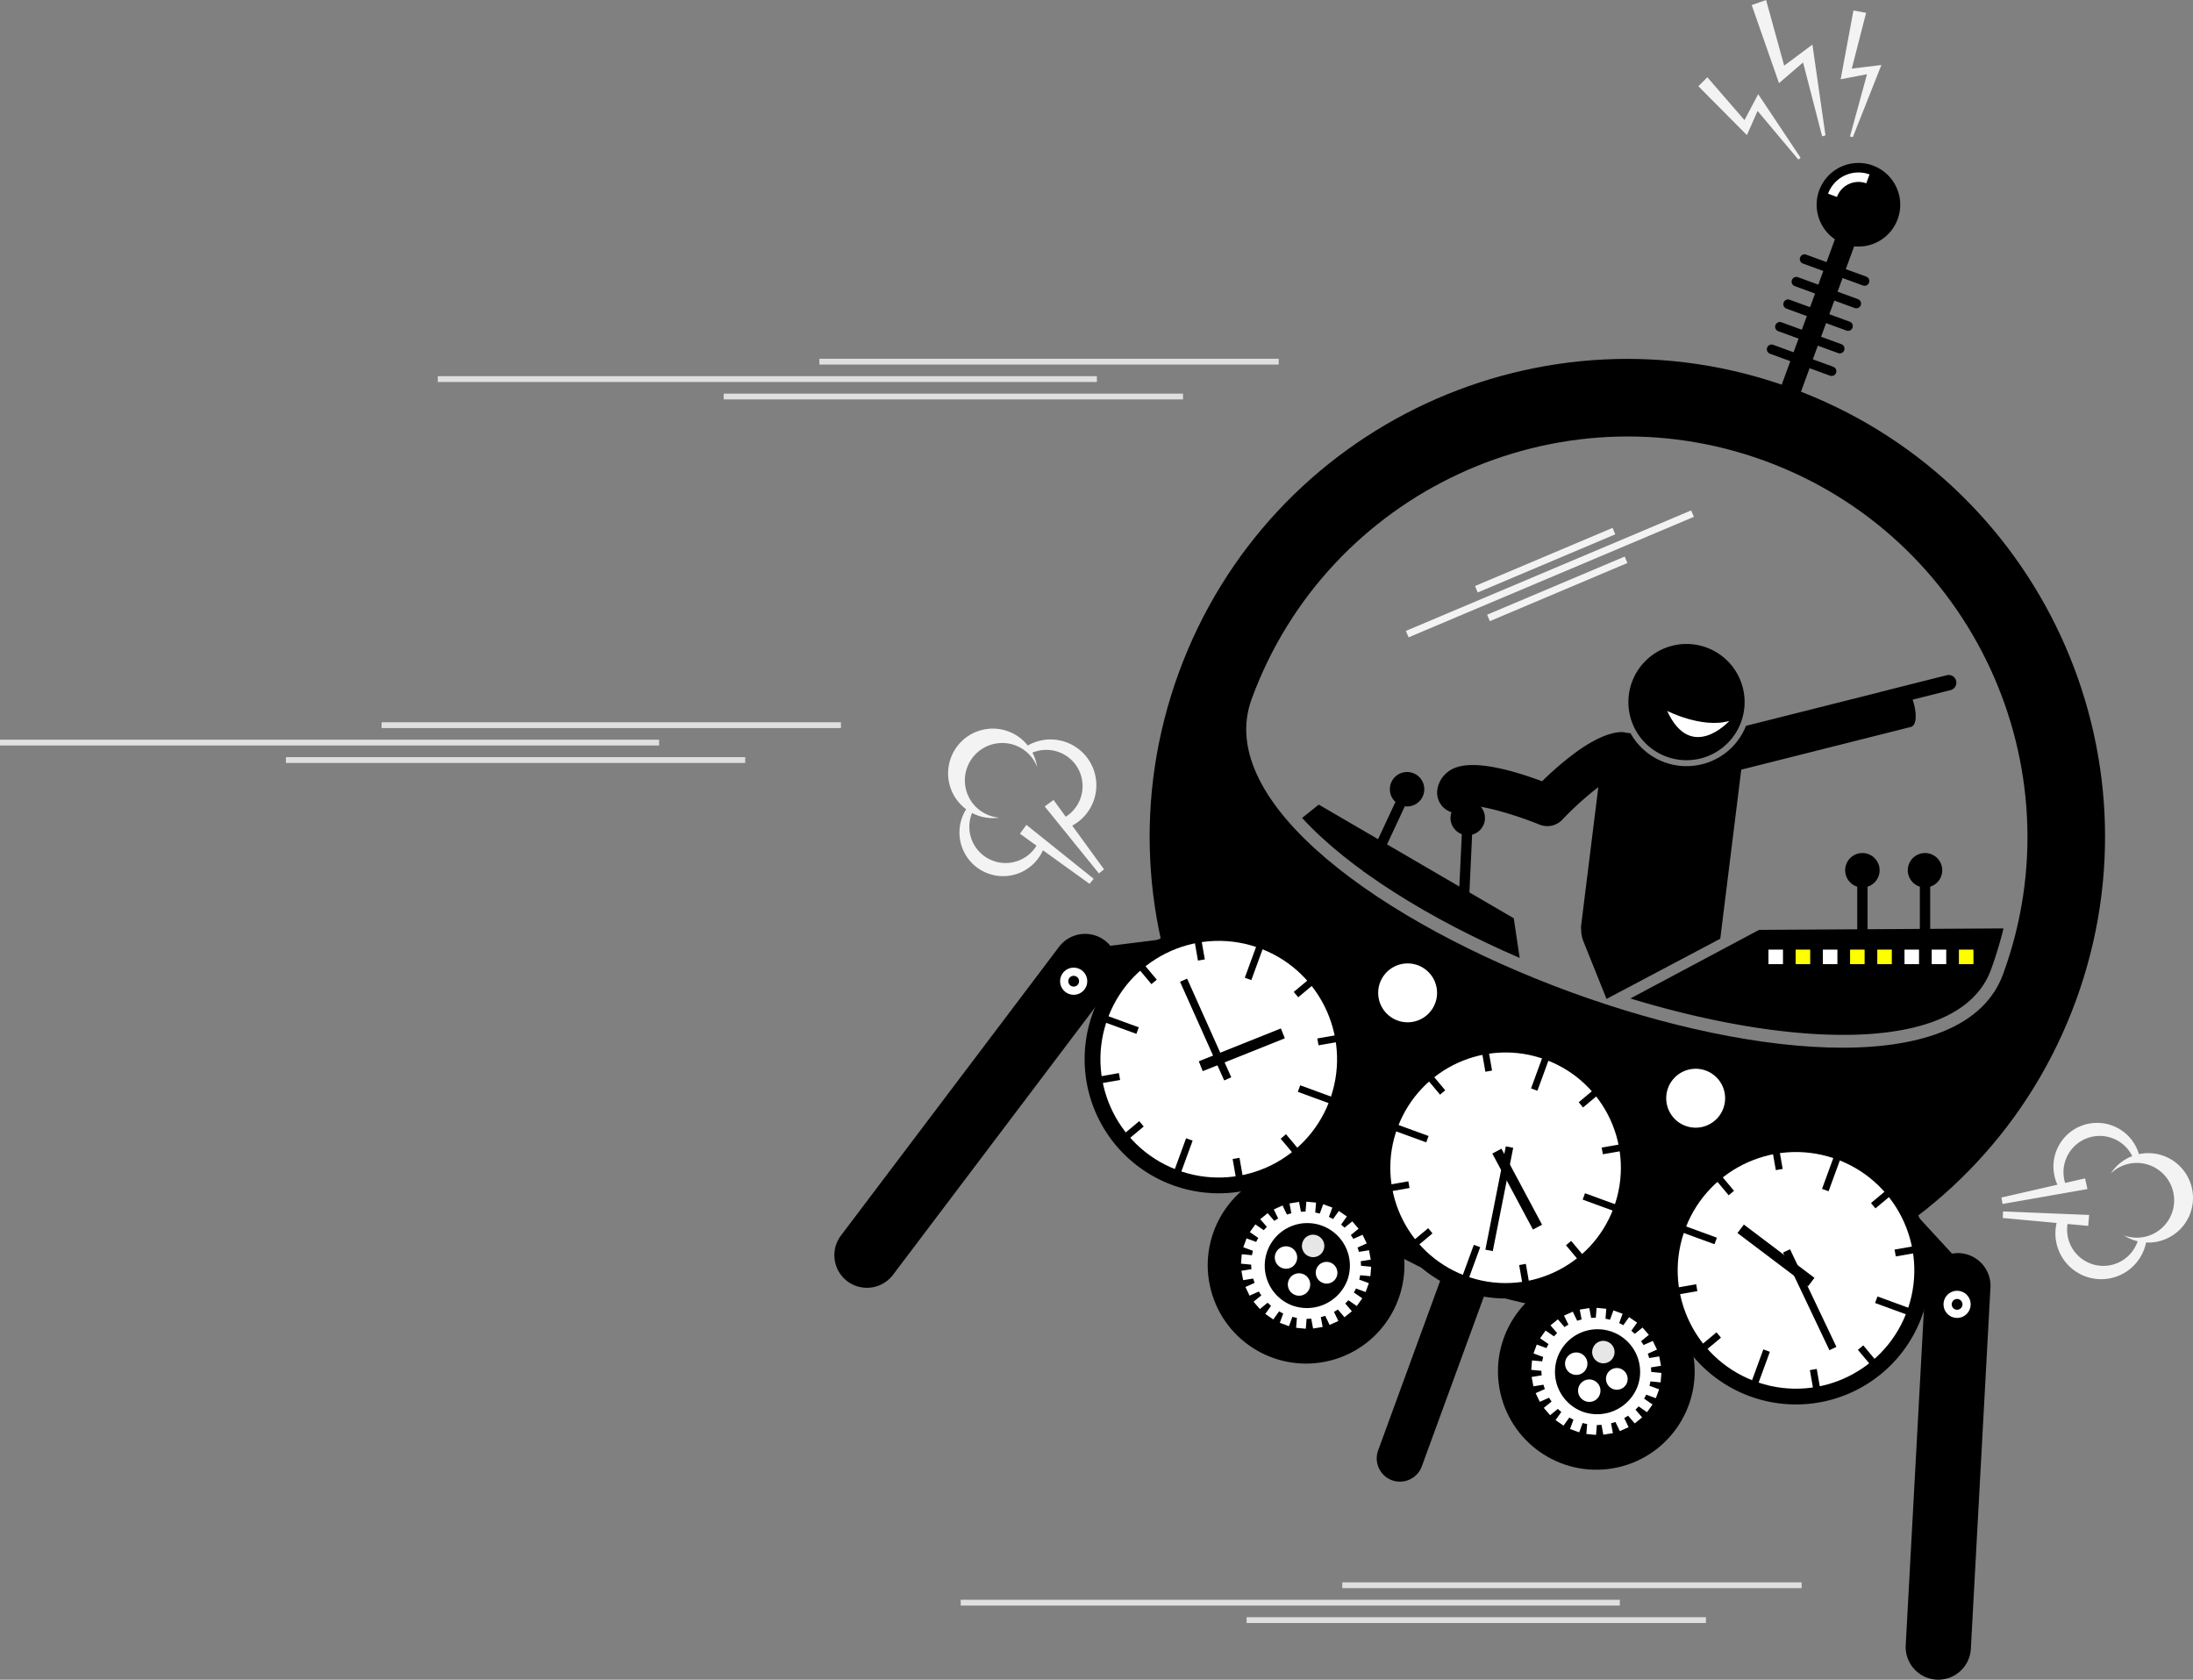 <svg id="Layer_1" data-name="Layer 1" xmlns="http://www.w3.org/2000/svg" viewBox="0 0 849.155 650.338"><rect x="0" y="0" width="849.155" height="650.338" fill="#808080" stroke="none"/><defs><style>.cls-1{opacity:0.9;}.cls-2{fill:#fff;}.cls-3{fill:#e6e6e6;}.cls-4{opacity:0.75;}.cls-5{fill:#ff0;}</style></defs><path d="M1564.476,409.56l65.684-16.54c2.518-.634,2.205-6.249.652-10.556l14.645-3.688a2.975,2.975,0,1,0-1.452-5.769l-25.718,6.476c-.088.022-.167.061-.252.091l-51.732,13.026a24.677,24.677,0,0,1-19.837,15.395,25.06,25.06,0,0,1-4.123.186,24.64,24.64,0,0,1-17.254-7.913,24.973,24.973,0,0,1-3.496-4.805l-1.79-.223a7.953,7.953,0,0,0-2.626-.185c-5.312.514-11.384,3.874-16.963,7.941a119.504,119.504,0,0,0-12.862,11.064c-12.729-4.738-27.554-8.616-34.92-4.644a10.753,10.753,0,0,0-5.571,7.441,8.001,8.001,0,0,0,13.904,6.795c4.55.102,15.661,3.178,25.61,7.191a7.997,7.997,0,0,0,8.826-1.938c2.553-2.716,5.538-5.561,8.543-8.172,1.818-1.579,3.637-3.063,5.379-4.382l-6.639,53.443a7.722,7.722,0,0,0,.01,1.923,12.204,12.204,0,0,0,.871,4.355l8.938,22.25,44.04-23.306Z" transform="translate(-890.235 -111.571)"/><g class="cls-1"><rect class="cls-2" x="1487.181" y="299.543" width="2.709" height="57.823" transform="translate(321.302 -1282.081) rotate(67.087)"/><rect class="cls-2" x="1491.875" y="310.646" width="2.709" height="57.823" transform="translate(334.343 -1279.614) rotate(67.085)"/><rect class="cls-2" x="1489.528" y="274.03" width="2.709" height="119.952" transform="matrix(0.389, 0.921, -0.921, 0.389, 327.797, -1280.843)"/></g><path d="M1400.873,423.096l-6.442,5.154c18.203,19.894,49.46,39.21,84.247,54.207l-2.304-15.361Z" transform="translate(-890.235 -111.571)"/><path d="M1521.538,498.156c63.63,19.351,127.659,21.567,139.628-11.158a150.843,150.843,0,0,0,4.848-15.964l-94.641.562Z" transform="translate(-890.235 -111.571)"/><path d="M1429.223,684.687h0a9.027,9.027,0,0,1-5.361-11.544l37.098-101.429a9.026,9.026,0,0,1,11.544-5.361h0a9.026,9.026,0,0,1,5.361,11.544l-37.098,101.429A9.027,9.027,0,0,1,1429.223,684.687Z" transform="translate(-890.235 -111.571)"/><path d="M1218.315,607.63h0a12.666,12.666,0,0,0,17.689-2.463l84.469-111.795a12.666,12.666,0,0,0-2.463-17.689h0a12.666,12.666,0,0,0-17.689,2.463l-84.469,111.795A12.666,12.666,0,0,0,1218.315,607.63Z" transform="translate(-890.235 -111.571)"/><rect x="1305.108" y="475.641" width="64.466" height="13.952" transform="translate(1834.205 683.068) rotate(172.834)"/><path class="cls-2" d="M1310.908,493.274a5.25,5.25,0,1,1-3.127-6.734A5.25,5.25,0,0,1,1310.908,493.274Z" transform="translate(-890.235 -111.571)"/><path d="M1307.934,492.186a2.083,2.083,0,1,1-1.241-2.672A2.083,2.083,0,0,1,1307.934,492.186Z" transform="translate(-890.235 -111.571)"/><path d="M1640.076,761.891h0a12.666,12.666,0,0,1-11.926-13.294l7.594-139.912a12.666,12.666,0,0,1,13.294-11.926h0a12.666,12.666,0,0,1,11.926,13.295l-7.594,139.912A12.666,12.666,0,0,1,1640.076,761.891Z" transform="translate(-890.235 -111.571)"/><rect x="1597.563" y="582.608" width="64.466" height="13.952" transform="translate(68.886 -1120.124) rotate(47.346)"/><path class="cls-2" d="M1643.116,614.78a5.25,5.25,0,1,0,6.734-3.127A5.25,5.25,0,0,0,1643.116,614.78Z" transform="translate(-890.235 -111.571)"/><path d="M1646.09,615.868a2.083,2.083,0,1,0,2.672-1.241A2.083,2.083,0,0,0,1646.09,615.868Z" transform="translate(-890.235 -111.571)"/><path d="M1583.885,261.826c-95.917-35.082-202.112,14.235-237.194,110.151s14.234,202.112,110.151,237.194c95.917,35.082,202.113-14.234,237.195-110.151C1729.119,403.104,1679.802,296.908,1583.885,261.826ZM1374.865,382.282c29.344-80.228,118.487-121.626,198.715-92.282,80.228,29.344,121.625,118.487,92.281,198.715C1636.518,568.943,1345.522,462.51,1374.865,382.282Z" transform="translate(-890.235 -111.571)"/><path d="M1508.998,527.938a50.591,50.591,0,1,1-71.546-.004A50.59,50.59,0,0,1,1508.998,527.938Z" transform="translate(-890.235 -111.571)"/><circle class="cls-2" cx="1473.224" cy="563.709" r="44.631" transform="translate(-461.951 1633.771) rotate(-69.452)"/><rect x="1479.828" y="525.718" width="13.622" height="2.625" transform="translate(-409.188 1630.63) rotate(-69.911)"/><rect x="1452.996" y="599.078" width="13.622" height="2.625" transform="translate(-495.743 1653.555) rotate(-69.909)"/><rect x="1464.727" y="518.855" width="2.627" height="7.481" transform="translate(-958.416 149.215) rotate(-9.935)"/><rect x="1479.092" y="601.085" width="2.628" height="7.479" transform="translate(-972.224 152.173) rotate(-9.908)"/><rect x="1445.131" y="527.955" width="2.627" height="7.48" transform="translate(-894.584 939.833) rotate(-39.892)"/><rect x="1498.687" y="591.985" width="2.627" height="7.478" transform="translate(-922.969 989.734) rotate(-39.916)"/><rect x="1428.367" y="569.58" width="7.481" height="2.628" transform="translate(-967.27 144.142) rotate(-9.938)"/><rect x="1510.597" y="555.214" width="7.48" height="2.627" transform="translate(-963.379 157.129) rotate(-9.902)"/><rect x="1437.468" y="589.175" width="7.479" height="2.626" transform="translate(-933.766 949.349) rotate(-39.86)"/><rect x="1501.497" y="535.62" width="7.482" height="2.628" transform="translate(-884.244 978.802) rotate(-39.893)"/><rect x="1435.228" y="543.483" width="2.626" height="13.622" transform="translate(-463.522 1599.206) rotate(-69.931)"/><rect x="1508.59" y="570.317" width="2.626" height="13.62" transform="translate(-440.978 1685.356) rotate(-69.91)"/><rect x="1475.711" y="555.294" width="4.005" height="33.365" transform="translate(-985.404 652.33) rotate(-28.117)"/><rect x="1450.392" y="574.235" width="40.778" height="2.918" transform="translate(-269.748 1795.145) rotate(-78.805)"/><path d="M1412.047,535.979a51.921,51.921,0,1,1-35.592-64.225A51.919,51.919,0,0,1,1412.047,535.979Z" transform="translate(-890.235 -111.571)"/><circle class="cls-2" cx="1362.14" cy="521.662" r="45.805" transform="translate(-507.238 1491.218) rotate(-68.789)"/><rect x="1368.918" y="482.672" width="13.981" height="2.694" transform="translate(-441.541 1498.357) rotate(-69.909)"/><rect x="1341.38" y="557.962" width="13.981" height="2.694" transform="translate(-530.304 1521.943) rotate(-69.91)"/><rect x="1353.419" y="475.629" width="2.696" height="7.678" transform="translate(-952.652 129.416) rotate(-9.937)"/><rect x="1368.163" y="560.022" width="2.697" height="7.676" transform="translate(-966.84 132.528) rotate(-9.91)"/><rect x="1333.308" y="484.968" width="2.696" height="7.677" transform="translate(-893.094 858.162) rotate(-39.892)"/><rect x="1388.273" y="550.682" width="2.696" height="7.675" transform="translate(-922.242 909.331) rotate(-39.917)"/><rect x="1316.103" y="527.688" width="7.678" height="2.697" transform="translate(-961.726 124.141) rotate(-9.937)"/><rect x="1400.497" y="512.944" width="7.677" height="2.696" transform="translate(-957.755 137.59) rotate(-9.902)"/><rect x="1325.444" y="547.798" width="7.676" height="2.695" transform="translate(-933.274 868.025) rotate(-39.861)"/><rect x="1391.157" y="492.834" width="7.679" height="2.697" transform="translate(-882.484 898.152) rotate(-39.893)"/><rect x="1323.145" y="500.905" width="2.695" height="13.98" transform="matrix(0.343, -0.939, 0.939, 0.343, -497.293, 1466.114)"/><rect x="1398.437" y="528.444" width="2.695" height="13.979" transform="translate(-474.115 1554.564) rotate(-69.91)"/><rect x="1353.957" y="515.956" width="34.242" height="4.111" transform="translate(-984.547 435.095) rotate(-21.817)"/><rect x="1355.579" y="489.25" width="2.995" height="41.85" transform="translate(-980.239 487.442) rotate(-24.116)"/><path d="M1600.355,653.213a51.921,51.921,0,1,1,35.099-64.495A51.919,51.919,0,0,1,1600.355,653.213Z" transform="translate(-890.235 -111.571)"/><circle class="cls-2" cx="1585.659" cy="603.415" r="45.805" transform="translate(-378.768 1805.059) rotate(-71.551)"/><rect x="1592.436" y="564.425" width="13.981" height="2.694" transform="translate(-371.538 1761.98) rotate(-69.911)"/><rect x="1564.899" y="639.715" width="13.98" height="2.694" transform="translate(-460.326 1785.547) rotate(-69.911)"/><rect x="1576.938" y="557.381" width="2.696" height="7.678" transform="matrix(0.985, -0.173, 0.173, 0.985, -963.417, 169.275)"/><rect x="1591.681" y="641.775" width="2.697" height="7.676" transform="translate(-977.561 172.152) rotate(-9.908)"/><rect x="1556.827" y="566.72" width="2.696" height="7.677" transform="translate(-893.505 1020.534) rotate(-39.892)"/><rect x="1611.792" y="632.435" width="2.696" height="7.675" transform="translate(-922.616 1071.807) rotate(-39.917)"/><rect x="1539.622" y="609.44" width="7.678" height="2.697" transform="translate(-972.493 163.998) rotate(-9.939)"/><rect x="1624.015" y="594.696" width="7.677" height="2.696" transform="translate(-968.482 177.235) rotate(-9.902)"/><rect x="1548.962" y="629.551" width="7.676" height="2.695" transform="translate(-933.723 1030.291) rotate(-39.861)"/><rect x="1614.675" y="574.587" width="7.679" height="2.697" transform="translate(-882.907 1060.491) rotate(-39.892)"/><rect x="1546.664" y="582.657" width="2.695" height="13.98" transform="translate(-427.278 1729.746) rotate(-69.931)"/><rect x="1621.956" y="610.197" width="2.695" height="13.978" transform="translate(-404.151 1818.155) rotate(-69.91)"/><rect x="1575.854" y="580.531" width="4.111" height="34.243" transform="translate(-739.812 1385.675) rotate(-52.964)"/><rect x="1589.482" y="593.86" width="2.996" height="41.85" transform="translate(-1000.115 630.699) rotate(-25.414)"/><circle cx="1395.964" cy="601.43" r="38.083" transform="translate(-1006.795 339.183) rotate(-17.619)"/><path class="cls-2" d="M1419.017,611.811l1.258-3.439-3.734-1.366q.226-.851.375-1.706l3.948.382.297-3.658-3.94-.381c-.006-.587-.042-1.171-.099-1.753l3.892-.627-.684-3.627-3.896.627c-.161-.567-.344-1.127-.552-1.678l3.575-1.593-1.619-3.349-3.575,1.594c-.304-.509-.631-1.004-.978-1.488l3.014-2.452-2.443-2.843-3.01,2.45c-.426-.417-.867-.821-1.33-1.204l2.24-3.136-3.101-2.143-2.245,3.143q-.777-.442-1.599-.826l1.324-3.62-3.547-1.297-1.324,3.62q-.876-.238-1.754-.4l.312-3.849-3.752-.363-.312,3.841c-.601-.006-1.199.018-1.793.061l-.72-3.814-3.701.596.721,3.818c-.577.146-1.147.313-1.707.506l-1.703-3.524-3.397,1.514,1.703,3.524c-.515.286-1.016.597-1.504.925l-2.572-2.993-2.863,2.329,2.569,2.99c-.418.408-.823.831-1.206,1.275l-3.256-2.251-2.133,2.986,3.263,2.256q-.437.75-.814,1.545l-3.734-1.366-1.258,3.439,3.734,1.366q-.227.851-.375,1.706l-3.948-.382-.297,3.658,3.94.381c.006.587.042,1.171.099,1.753l-3.892.627.684,3.627,3.896-.627c.161.566.344,1.127.552,1.677l-3.575,1.594,1.619,3.349,3.575-1.593c.304.509.631,1.004.978,1.488l-3.014,2.452,2.443,2.843,3.01-2.45c.426.417.867.82,1.33,1.204l-2.24,3.136,3.101,2.143,2.245-3.142q.777.442,1.599.826l-1.324,3.62,3.547,1.297,1.324-3.62q.876.238,1.754.4l-.313,3.849,3.752.363.312-3.841c.601.006,1.199-.018,1.793-.061l.72,3.814,3.701-.596-.721-3.818c.577-.146,1.147-.313,1.707-.506l1.704,3.524,3.397-1.514-1.703-3.524c.515-.286,1.016-.597,1.504-.925l2.572,2.993,2.863-2.33-2.569-2.99c.418-.408.823-.831,1.206-1.275l3.256,2.251,2.133-2.986-3.263-2.255q.437-.75.814-1.545Zm-28.713,5.094a16.486,16.486,0,1,1,21.622-9.637A16.743,16.743,0,0,1,1390.304,616.905Z" transform="translate(-890.235 -111.571)"/><path class="cls-3" d="M1394.67,592.355a4.335,4.335,0,1,0,5.511-2.457A4.268,4.268,0,0,0,1394.67,592.355Z" transform="translate(-890.235 -111.571)"/><path class="cls-2" d="M1397.258,610.504a4.335,4.335,0,1,0-5.512,2.457A4.268,4.268,0,0,0,1397.258,610.504Z" transform="translate(-890.235 -111.571)"/><path class="cls-2" d="M1392.208,600.056a4.334,4.334,0,1,0-5.511,2.457A4.268,4.268,0,0,0,1392.208,600.056Z" transform="translate(-890.235 -111.571)"/><path class="cls-2" d="M1405.231,600.346a4.202,4.202,0,1,0,2.626,5.433A4.268,4.268,0,0,0,1405.231,600.346Z" transform="translate(-890.235 -111.571)"/><circle cx="1508.349" cy="642.535" r="38.083" transform="translate(-994.734 236.534) rotate(-12.728)"/><path class="cls-2" d="M1531.402,652.916l1.258-3.439-3.734-1.366q.226-.851.375-1.706l3.948.382.297-3.658-3.94-.381c-.006-.587-.042-1.171-.099-1.753l3.892-.627-.684-3.627-3.896.627c-.161-.567-.344-1.127-.552-1.678l3.575-1.593-1.619-3.349-3.575,1.594c-.303-.509-.631-1.004-.978-1.488l3.014-2.452-2.443-2.843-3.01,2.45c-.426-.417-.867-.82-1.33-1.204l2.24-3.136-3.101-2.143-2.245,3.143q-.777-.442-1.599-.826l1.324-3.62-3.547-1.297-1.324,3.62q-.876-.238-1.754-.4l.312-3.849-3.752-.363-.312,3.841c-.601-.006-1.199.018-1.793.061l-.72-3.814-3.701.596.721,3.818c-.577.146-1.147.313-1.707.506l-1.703-3.524-3.397,1.514,1.704,3.524c-.515.286-1.016.597-1.504.925l-2.572-2.993-2.863,2.329,2.569,2.99c-.418.408-.823.831-1.206,1.275l-3.256-2.251-2.133,2.986,3.263,2.255q-.437.75-.814,1.545l-3.734-1.366-1.258,3.439,3.734,1.366q-.226.851-.375,1.706l-3.948-.382-.297,3.658,3.94.381c.006.587.042,1.171.099,1.753l-3.892.627.684,3.627,3.896-.627c.161.567.344,1.127.552,1.678l-3.575,1.593,1.619,3.349,3.575-1.593c.304.509.631,1.004.978,1.488l-3.014,2.452,2.443,2.843,3.01-2.45c.426.416.867.82,1.33,1.204l-2.24,3.136,3.101,2.143,2.245-3.143q.777.442,1.599.826l-1.324,3.62,3.547,1.297,1.324-3.62q.876.238,1.754.4l-.312,3.849,3.752.363.312-3.841c.601.006,1.199-.018,1.793-.061l.72,3.814,3.701-.596-.721-3.818c.577-.146,1.147-.313,1.707-.506l1.704,3.524,3.397-1.514-1.703-3.524c.515-.286,1.016-.597,1.504-.925l2.572,2.993,2.863-2.33-2.569-2.99c.418-.408.823-.831,1.206-1.275l3.256,2.251,2.133-2.986-3.263-2.255q.437-.75.814-1.545Zm-28.713,5.094a16.486,16.486,0,1,1,21.622-9.637A16.743,16.743,0,0,1,1502.689,658.01Z" transform="translate(-890.235 -111.571)"/><path class="cls-3" d="M1507.055,633.461a4.334,4.334,0,1,0,5.511-2.457A4.268,4.268,0,0,0,1507.055,633.461Z" transform="translate(-890.235 -111.571)"/><path class="cls-2" d="M1509.643,651.609a4.335,4.335,0,1,0-5.512,2.457A4.268,4.268,0,0,0,1509.643,651.609Z" transform="translate(-890.235 -111.571)"/><path class="cls-2" d="M1504.593,641.161a4.334,4.334,0,1,0-5.511,2.457A4.268,4.268,0,0,0,1504.593,641.161Z" transform="translate(-890.235 -111.571)"/><path class="cls-2" d="M1517.616,641.452a4.202,4.202,0,1,0,2.626,5.433A4.267,4.267,0,0,0,1517.616,641.452Z" transform="translate(-890.235 -111.571)"/><g class="cls-1"><polygon class="cls-2" points="678.285 1.965 683.85 0 690.848 25.409 701.786 17.264 706.846 52.398 705.554 52.79 698.169 24.185 688.853 32.19 678.285 1.965"/><polygon class="cls-2" points="717.674 4.062 722.583 4.96 717.04 26.554 728.499 25.17 717.443 53.088 716.333 52.835 722.934 28.733 712.727 30.694 717.674 4.062"/><polygon class="cls-2" points="657.627 33.389 661.109 29.914 675.484 46.501 680.788 36.454 697.195 61.053 696.368 61.804 680.555 42.952 676.419 52.313 657.627 33.389"/></g><circle class="cls-2" cx="1435.282" cy="495.981" r="11.403" transform="translate(-688.372 1270.247) rotate(-54.749)"/><path class="cls-2" d="M1557.527,540.692a11.403,11.403,0,1,1-6.792-14.626A11.403,11.403,0,0,1,1557.527,540.692Z" transform="translate(-890.235 -111.571)"/><path d="M1611.582,222.101a1.832,1.832,0,1,0,1.258-3.441l-7.886-2.884,3.23-8.831a16.182,16.182,0,1,0-7.455-2.727l-3.23,8.831-7.886-2.884a1.832,1.832,0,1,0-1.259,3.441l7.886,2.884-1.934,5.287-7.886-2.884a1.832,1.832,0,0,0-1.258,3.441l7.886,2.884-1.934,5.287-7.886-2.884a1.832,1.832,0,0,0-1.259,3.441l7.886,2.884-1.934,5.287-7.886-2.884a1.832,1.832,0,0,0-1.258,3.441l7.886,2.884-1.934,5.287-7.886-2.884a1.832,1.832,0,1,0-1.259,3.441l7.886,2.884-8.483,23.195,7.455,2.727,8.484-23.195,7.886,2.884a1.832,1.832,0,1,0,1.258-3.441l-7.885-2.884,1.934-5.287,7.886,2.884a1.832,1.832,0,0,0,1.258-3.441l-7.886-2.884,1.934-5.287,7.886,2.884a1.832,1.832,0,1,0,1.259-3.441l-7.886-2.884,1.934-5.287,7.886,2.884a1.832,1.832,0,0,0,1.259-3.441l-7.886-2.884,1.934-5.287Z" transform="translate(-890.235 -111.571)"/><path class="cls-2" d="M1601.525,187.822l-3.441-1.258a12.532,12.532,0,0,1,16.056-7.456l-1.259,3.441A8.864,8.864,0,0,0,1601.525,187.822Z" transform="translate(-890.235 -111.571)"/><path d="M1642.29,448.512a6.667,6.667,0,1,0-8.666,6.361v29.64h4V454.873A6.669,6.669,0,0,0,1642.29,448.512Z" transform="translate(-890.235 -111.571)"/><path d="M1618.04,448.512a6.667,6.667,0,1,0-8.666,6.361v29.64h4V454.873A6.669,6.669,0,0,0,1618.04,448.512Z" transform="translate(-890.235 -111.571)"/><path d="M1465.221,428.591a6.667,6.667,0,1,0-8.956,5.946l-1.392,29.607,3.996.188,1.392-29.607A6.669,6.669,0,0,0,1465.221,428.591Z" transform="translate(-890.235 -111.571)"/><path d="M1441.115,419.956a6.667,6.667,0,1,0-10.543,2.1l-12.531,26.86,3.625,1.691,12.531-26.86A6.669,6.669,0,0,0,1441.115,419.956Z" transform="translate(-890.235 -111.571)"/><g class="cls-1"><path class="cls-2" d="M1259.099,403.421a17.318,17.318,0,0,0,5.243,21.477,16.898,16.898,0,1,0,29.5,16.387c.083-.171.144-.346.221-.518l18.066,13.01,1.585-1.976-14.337-11.489-11.708-9.382-2.498,3.431,6.424,4.626a14.037,14.037,0,0,1-24.96-12.66c.154.081.298.174.456.25a17.229,17.229,0,0,0,10.098,1.562,14.47,14.47,0,1,1,14.618-19.662,17.395,17.395,0,0,0-1.802-5.496,14.031,14.031,0,0,1,12.902,24.805l-4.726-6.494-3.422,2.515,9.165,11.325,11.833,14.62,1.971-1.597-12.316-16.926a17.735,17.735,0,1,0-17.207-31.013,17.293,17.293,0,0,0-29.105,3.204Z" transform="translate(-890.235 -111.571)"/></g><g class="cls-1"><path class="cls-2" d="M1738.044,568.667a17.318,17.318,0,0,0-19.588-10.249,16.898,16.898,0,1,0-31.789,11.325c.073.175.165.337.243.508l-21.701,4.971.437,2.495,18.096-3.175,14.777-2.594-.926-4.142-7.717,1.767a14.037,14.037,0,0,1,25.992-10.378c-.163.062-.328.108-.489.177a17.228,17.228,0,0,0-7.843,6.55,14.47,14.47,0,1,1,5.107,23.962,17.392,17.392,0,0,0,5.317,2.277,14.031,14.031,0,0,1-27.146-6.698l7.998.741.372-4.23-14.557-.599-18.792-.772-.102,2.535,20.844,1.933a17.735,17.735,0,1,0,34.65,7.565,17.293,17.293,0,0,0,16.818-23.969Z" transform="translate(-890.235 -111.571)"/></g><g class="cls-4"><rect class="cls-2" x="147.753" y="279.641" width="177.859" height="2.25"/><rect class="cls-2" x="110.699" y="293.139" width="177.859" height="2.25"/><rect class="cls-2" y="286.39" width="255.209" height="2.25"/></g><g class="cls-4"><rect class="cls-2" x="317.273" y="138.9" width="177.859" height="2.25"/><rect class="cls-2" x="280.219" y="152.397" width="177.859" height="2.25"/><rect class="cls-2" x="169.52" y="145.648" width="255.209" height="2.25"/></g><g class="cls-4"><rect class="cls-2" x="519.753" y="612.641" width="177.859" height="2.25"/><rect class="cls-2" x="482.699" y="626.139" width="177.859" height="2.25"/><rect class="cls-2" x="372" y="619.39" width="255.209" height="2.25"/></g><rect class="cls-2" x="1575.001" y="479.238" width="5.625" height="5.625" transform="translate(2265.392 852.53) rotate(180)"/><rect class="cls-5" x="1585.537" y="479.238" width="5.625" height="5.625" transform="translate(2286.464 852.53) rotate(180)"/><rect class="cls-2" x="1596.072" y="479.238" width="5.625" height="5.625" transform="translate(2307.535 852.53) rotate(180)"/><rect class="cls-5" x="1606.608" y="479.238" width="5.625" height="5.625" transform="translate(2328.607 852.53) rotate(180)"/><rect class="cls-5" x="1617.144" y="479.238" width="5.625" height="5.625" transform="translate(2349.678 852.53) rotate(180)"/><rect class="cls-2" x="1627.68" y="479.238" width="5.625" height="5.625" transform="translate(2370.75 852.53) rotate(180)"/><rect class="cls-2" x="1638.215" y="479.238" width="5.625" height="5.625" transform="translate(2391.821 852.53) rotate(180)"/><rect class="cls-5" x="1648.751" y="479.238" width="5.625" height="5.625" transform="translate(2412.892 852.53) rotate(180)"/><path d="M1520.784,382.56a22.5,22.5,0,1,1,21.645,23.324A22.499,22.499,0,0,1,1520.784,382.56Z" transform="translate(-890.235 -111.571)"/><path class="cls-2" d="M1559.848,390.696c-10.574,3.035-24.052-3.872-24.052-3.872C1545.059,407.06,1559.848,390.696,1559.848,390.696Z" transform="translate(-890.235 -111.571)"/></svg>
